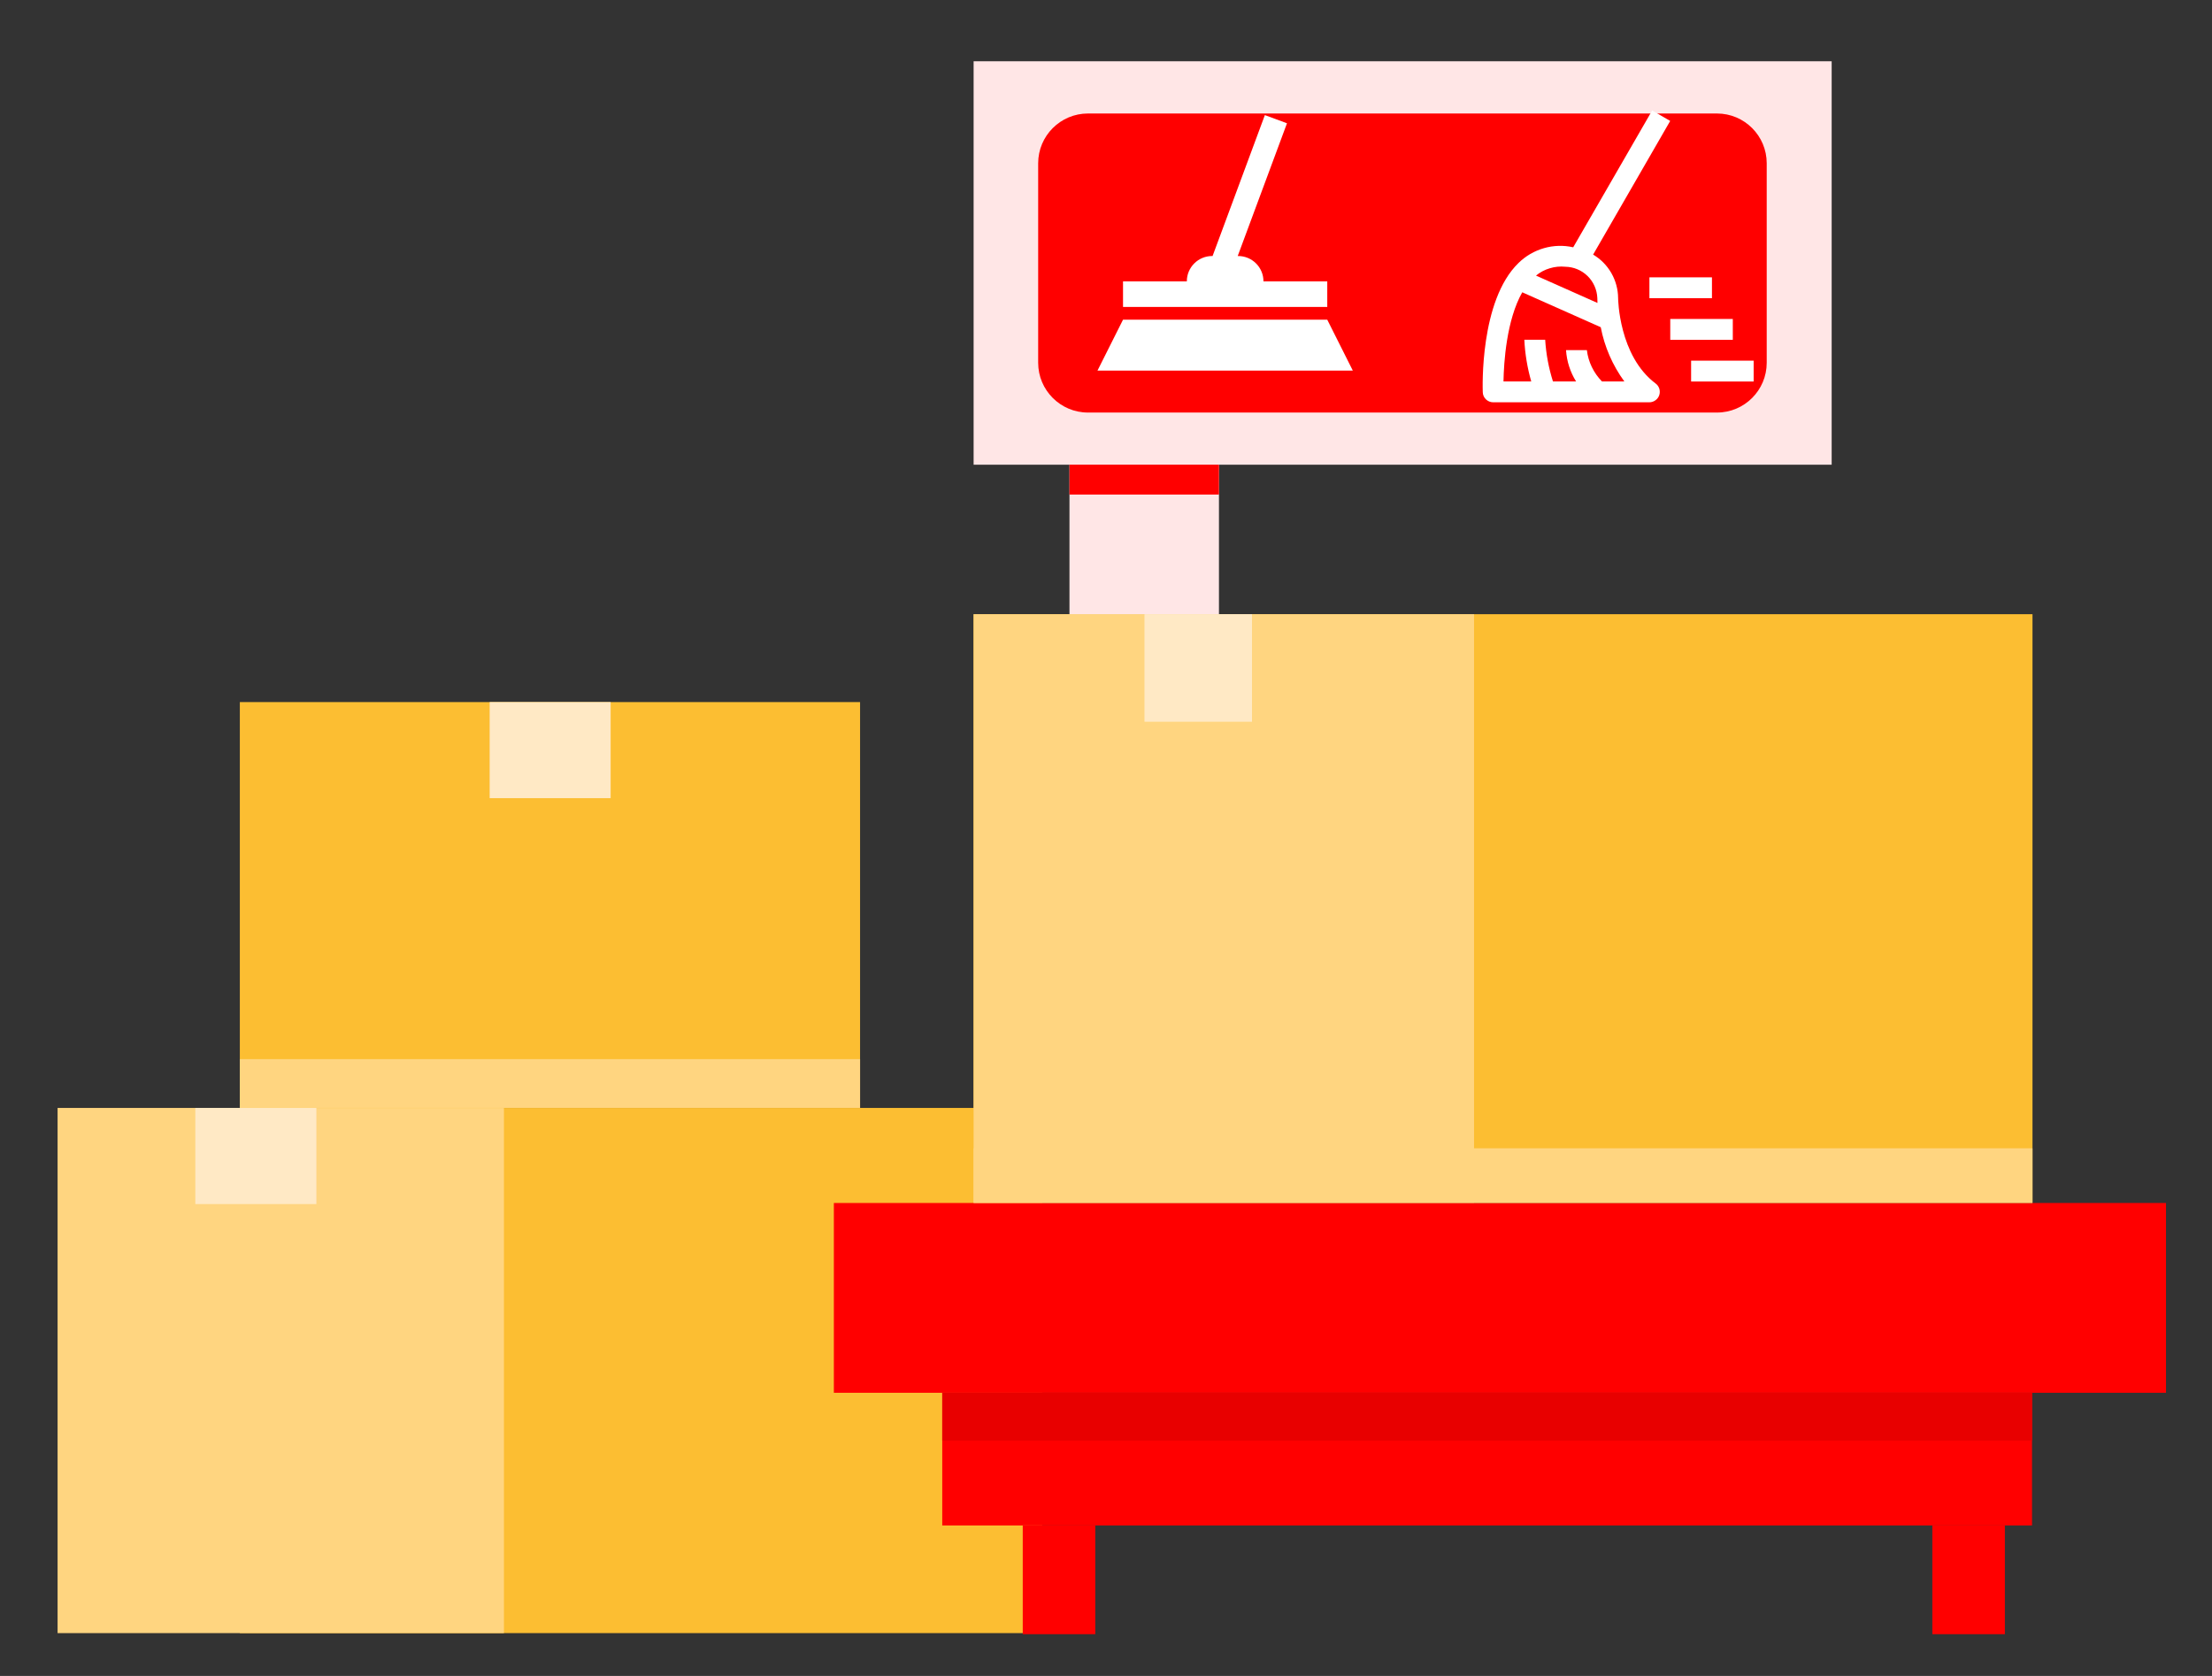 <svg width="33" height="25" viewBox="0 0 33 25" fill="none" xmlns="http://www.w3.org/2000/svg">
<rect x="0" y="0" width="33" height="25" fill="#333333" stroke="none"/>
<path d="M30.322 9.162H14.525V17.945H30.322V9.162Z" fill="#FCBE32"/>
<path d="M15.55 16.527H3.578V24.361H15.55V16.527Z" fill="#FCBE32"/>
<path d="M7.518 16.527H0.859V24.361H7.518V16.527Z" fill="#FFD580"/>
<path d="M21.991 9.162H14.525V17.945H21.991V9.162Z" fill="#FFD580"/>
<path d="M12.831 10.473H3.578V16.527H12.831V10.473Z" fill="#FCBE32"/>
<path d="M32.314 17.945H12.44V20.776H32.314V17.945Z" fill="#FF0000"/>
<path d="M30.315 20.775H14.057V22.755H30.315V20.775Z" fill="#FF0000"/>
<path d="M27.326 0.914H14.525V6.932H27.326V0.914Z" fill="#FFE6E6"/>
<path d="M25.614 6.154H16.231C15.821 6.154 15.488 5.821 15.488 5.411V2.436C15.488 2.026 15.821 1.693 16.231 1.693H25.614C26.025 1.693 26.357 2.026 26.357 2.436V5.411C26.357 5.821 26.025 6.154 25.614 6.154Z" fill="#FF0000"/>
<path d="M18.185 6.932H15.955V9.162H18.185V6.932Z" fill="#FFE6E6"/>
<path d="M16.34 22.754H15.258V24.377H16.34V22.754Z" fill="#FF0000"/>
<path d="M29.91 22.754H28.828V24.377H29.91V22.754Z" fill="#FF0000"/>
<path d="M9.11 10.473H7.305V11.906H9.11V10.473Z" fill="#FFE9C5"/>
<path d="M4.72 16.527H2.914V17.961H4.72V16.527Z" fill="#FFE9C5"/>
<path d="M12.831 15.799H3.578V16.526H12.831V15.799Z" fill="#FFD580"/>
<path d="M30.322 17.129H14.525V17.945H30.322V17.129Z" fill="#FFD580"/>
<path d="M18.678 9.162H17.074V10.766H18.678V9.162Z" fill="#FFE9C5"/>
<path d="M30.315 20.775H14.057V21.489H30.315V20.775Z" fill="#E80000"/>
<path d="M18.185 6.932H15.955V7.377H18.185V6.932Z" fill="#FF0000"/>
<g clip-path="url(#clip0_1380_7969)">
<path d="M25.54 4.448H24.607V4.137H25.54V4.448ZM26.162 5.691H25.229V5.38H26.162V5.691ZM25.851 5.069H24.918V4.758H25.851V5.069Z" fill="white"/>
<path d="M24.14 4.446C24.139 4.315 24.104 4.187 24.039 4.073C23.973 3.959 23.88 3.864 23.767 3.798L24.917 1.804L24.648 1.648L23.47 3.689C23.326 3.656 23.175 3.661 23.033 3.702C22.891 3.743 22.761 3.818 22.655 3.922C22.073 4.484 22.119 5.796 22.121 5.851C22.122 5.892 22.139 5.929 22.168 5.957C22.197 5.985 22.236 6.001 22.276 6.001H24.606C24.639 6.001 24.671 5.99 24.697 5.971C24.724 5.952 24.744 5.925 24.754 5.894C24.764 5.863 24.764 5.83 24.755 5.799C24.745 5.768 24.726 5.74 24.7 5.721C24.149 5.308 24.14 4.455 24.14 4.446ZM23.352 3.979C23.476 3.981 23.595 4.03 23.684 4.117C23.773 4.204 23.825 4.322 23.83 4.446C23.83 4.452 23.83 4.479 23.832 4.519L22.915 4.111C22.976 4.061 23.045 4.024 23.12 4.002C23.195 3.979 23.274 3.971 23.352 3.979ZM23.899 5.69C23.775 5.563 23.695 5.399 23.674 5.223H23.363C23.374 5.389 23.425 5.549 23.513 5.69H23.168C23.104 5.488 23.065 5.279 23.052 5.068H22.741C22.751 5.279 22.786 5.487 22.844 5.69H22.43C22.435 5.404 22.475 4.774 22.71 4.36L23.881 4.881C23.937 5.173 24.057 5.449 24.233 5.69H23.899Z" fill="white"/>
</g>
<g clip-path="url(#clip1_1380_7969)">
<path d="M19.801 4.198H18.849V4.195C18.849 4.095 18.809 4 18.738 3.929C18.668 3.859 18.572 3.819 18.472 3.819H18.465L19.2 1.839L18.87 1.717L18.09 3.819H18.083C17.983 3.819 17.887 3.859 17.817 3.929C17.746 4 17.706 4.095 17.706 4.195V4.198H16.754V4.579H19.801V4.198ZM19.801 4.769H16.754L16.373 5.528H20.182L19.801 4.769Z" fill="white"/>
</g>
<defs>
<clipPath id="clip0_1380_7969">
<rect width="4.974" height="4.974" fill="white" transform="translate(21.502 1.338)"/>
</clipPath>
<clipPath id="clip1_1380_7969">
<rect width="4.571" height="4.571" fill="white" transform="translate(15.994 1.338)"/>
</clipPath>
</defs>
</svg>
